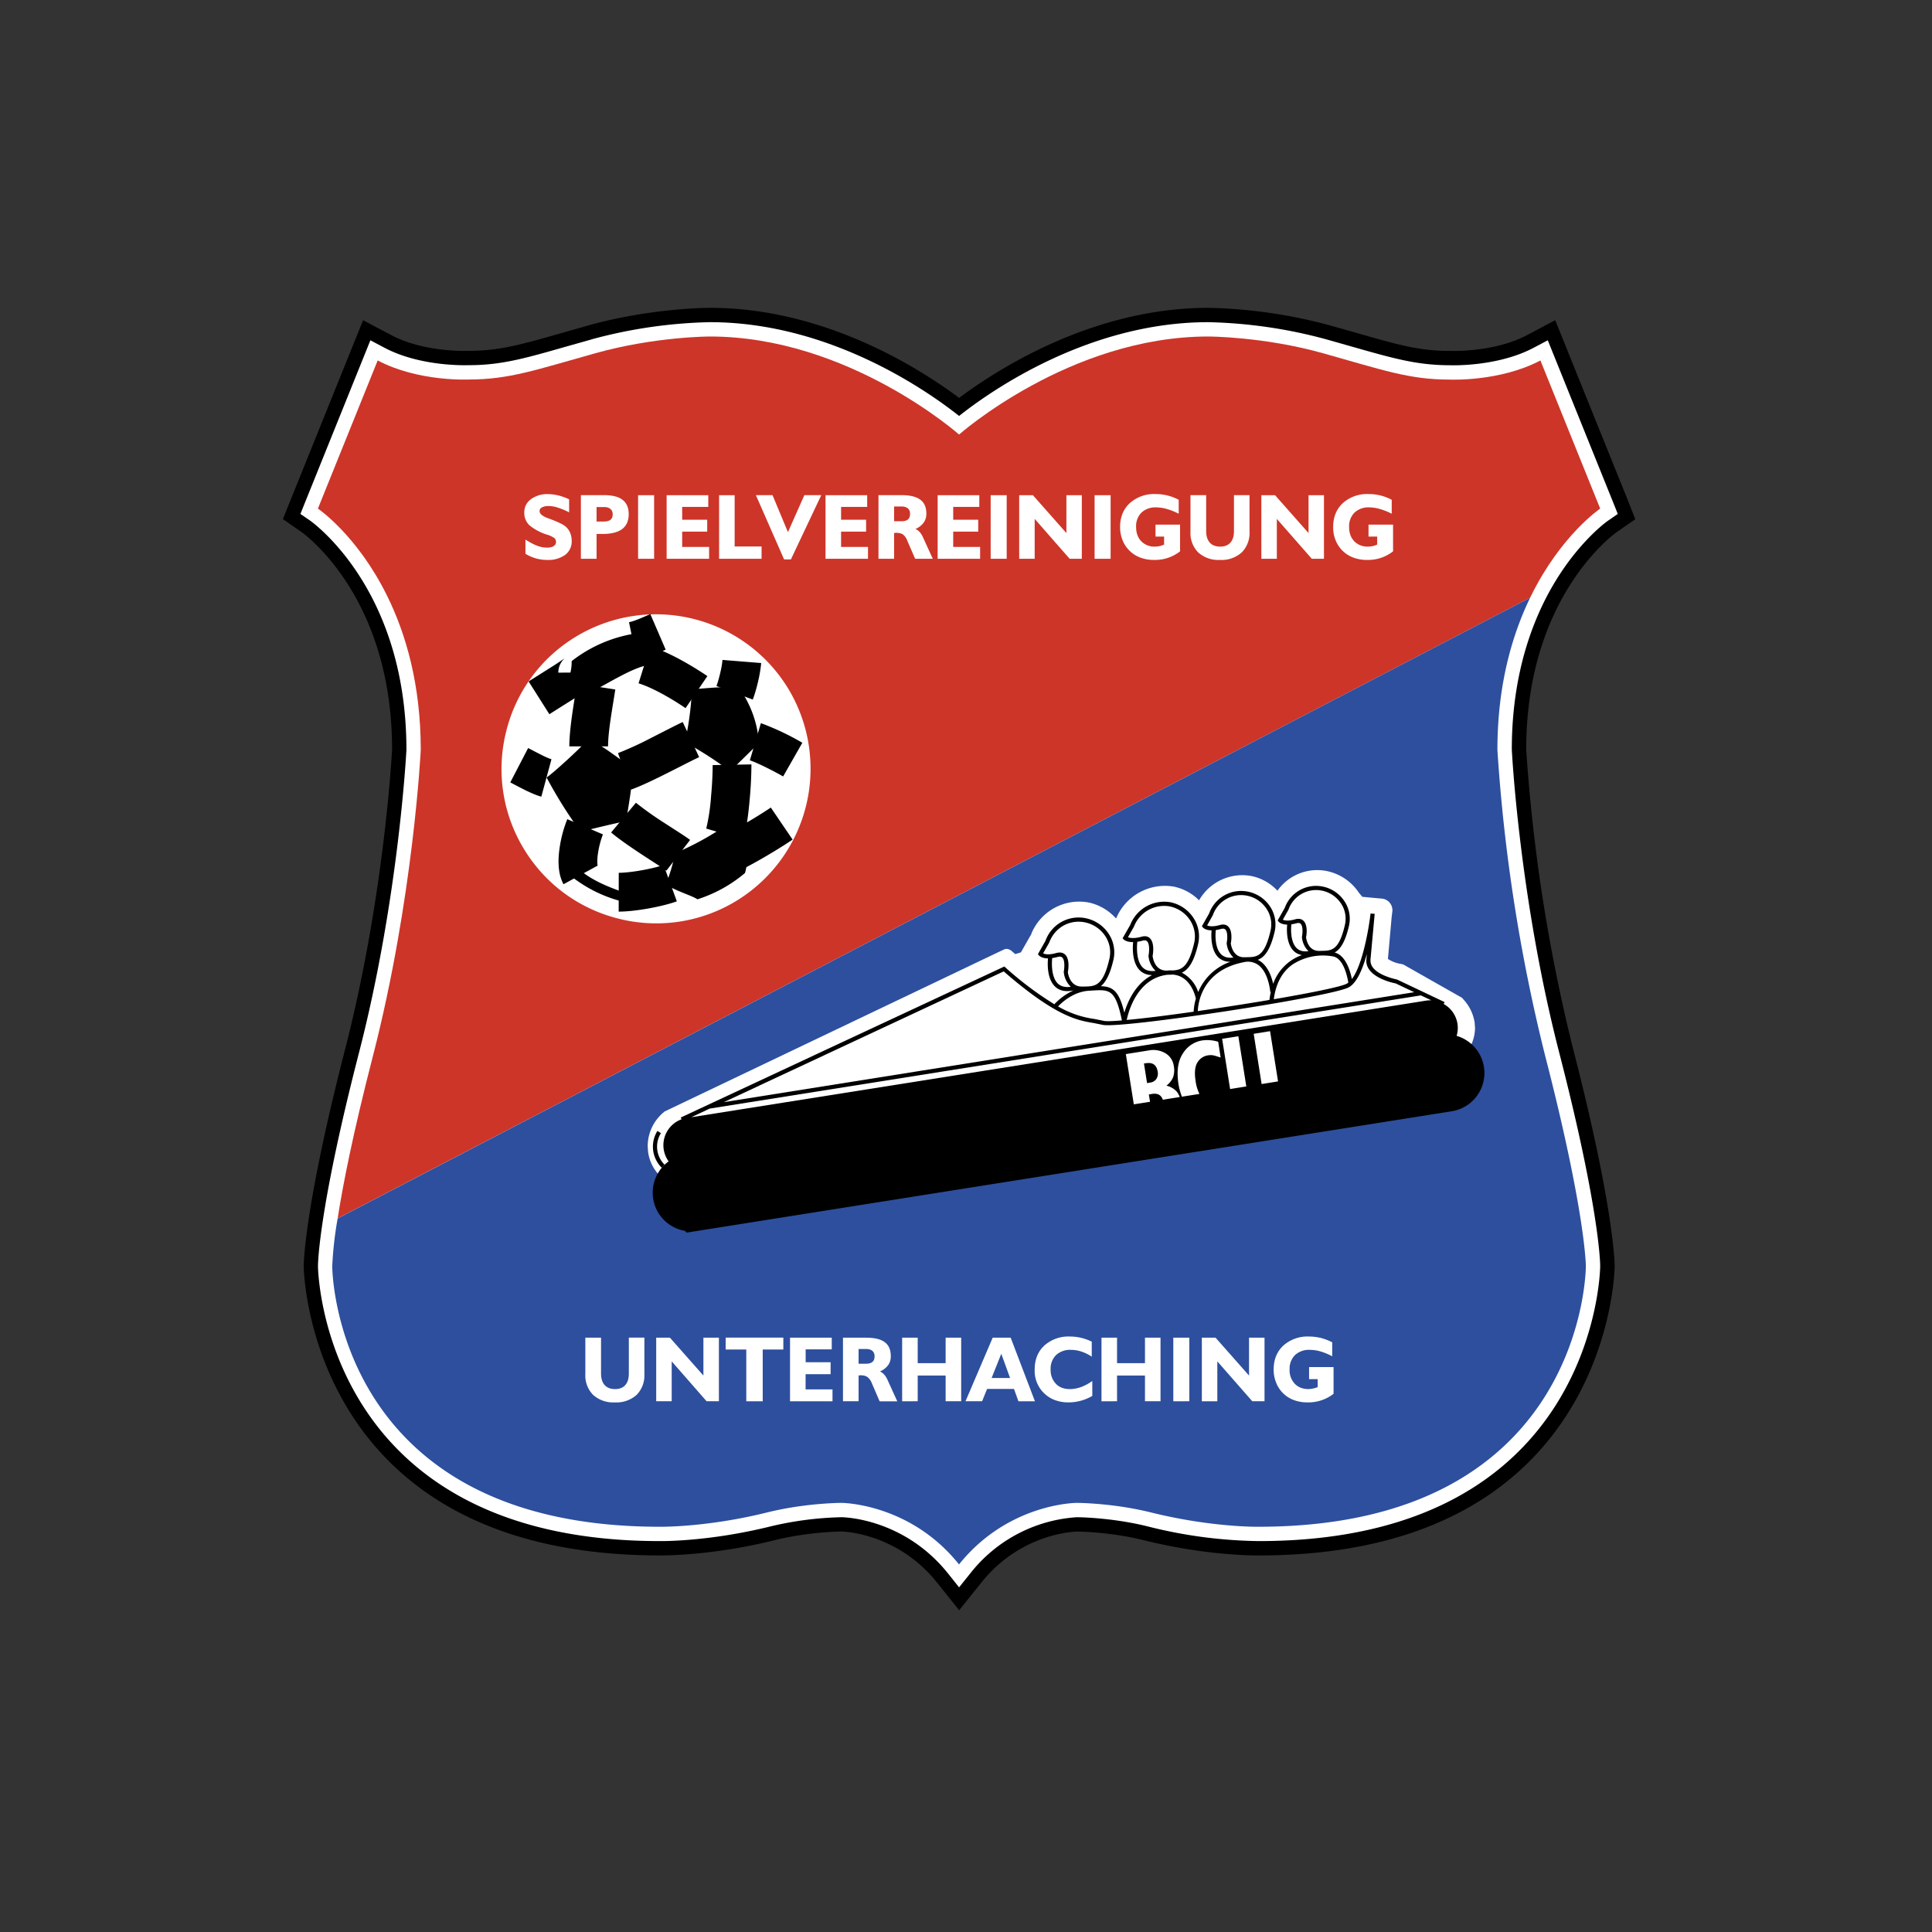 <svg width="40" height="40" fill="none" xmlns="http://www.w3.org/2000/svg"><rect width="100%" height="100%" fill="#333333" stroke="none"/><g clip-path="url(#a)" transform="matrix(1.4 0 0 1.4 -7.943 -7.943)"><path fill-rule="evenodd" clip-rule="evenodd" d="m14.363 10.49-.368.104c-.626.179-.94.268-1.391.268h-.02c-.006.001-.638.025-1.125-.233l-.416-.22-1.186 2.941.28.195c.005.003.5.353.882 1.127.3.608.453 1.31.453 2.087-.008.15-.13 2.236-.693 4.424-.607 2.358-.614 3.183-.614 3.216 0 .043.06 4.277 5.266 4.277.023 0 .747.01 1.693-.224.509-.127.99-.13.994-.13.03.001.824.022 1.41.752l.33.413.331-.413c.585-.73 1.38-.75 1.413-.751.001 0 .481.002.99.129.946.234 1.67.225 1.7.224 5.2 0 5.26-4.234 5.26-4.276 0-.034-.007-.859-.615-3.217a25.154 25.154 0 0 1-.693-4.424c0-.777.153-1.48.453-2.087.382-.773.877-1.124.882-1.127l.278-.193-.124-.315-1.06-2.628-.416.22c-.487.258-1.119.234-1.125.234h-.02c-.451 0-.765-.09-1.39-.27l-.368-.104a7.455 7.455 0 0 0-1.811-.263c-1.7 0-3.108.9-3.685 1.332-.577-.431-1.984-1.332-3.685-1.332-.035 0-.881.003-1.81.263z" fill="#000"/><path fill-rule="evenodd" clip-rule="evenodd" d="m14.419 10.694-.366.103c-.625.179-.969.277-1.45.277-.017 0-.704.028-1.244-.258l-.208-.11-1.035 2.568.14.096c.006.004.542.378.952 1.208.316.639.476 1.375.476 2.187-.001.011-.112 2.188-.7 4.471-.601 2.332-.608 3.13-.608 3.163 0 .041.058 4.065 5.054 4.065.026 0 .723.01 1.642-.218a4.969 4.969 0 0 1 1.045-.135c.036 0 .922.016 1.575.83l.165.207.166-.207a2.182 2.182 0 0 1 1.576-.83c.004 0 .507.002 1.044.135a7.006 7.006 0 0 0 1.645.218c4.993 0 5.05-4.024 5.05-4.065 0-.032-.006-.831-.607-3.163-.588-2.283-.7-4.46-.7-4.481 0-.802.16-1.538.475-2.177.41-.83.946-1.204.952-1.207l.14-.097-.063-.158-.972-2.41-.208.11c-.54.286-1.227.259-1.234.259-.49 0-.835-.099-1.46-.277l-.366-.104a7.22 7.22 0 0 0-1.753-.256c-1.787 0-3.241 1.035-3.685 1.387-.443-.352-1.898-1.387-3.685-1.387a7.21 7.21 0 0 0-1.753.255z" fill="#fff"/><path fill-rule="evenodd" clip-rule="evenodd" d="M28.316 14.484c.443-.898 1.022-1.289 1.022-1.289l-.884-2.191c-.6.318-1.343.283-1.343.283-.6 0-.99-.142-1.873-.39-.883-.247-1.696-.247-1.696-.247-2.05 0-3.685 1.45-3.685 1.45s-1.635-1.45-3.685-1.45c0 0-.813 0-1.696.248-.884.247-1.273.388-1.874.388 0 0-.742.036-1.343-.282l-.884 2.191s.58.391 1.023 1.289c.275.556.498 1.307.498 2.28 0 0-.107 2.192-.707 4.525-.296 1.146-.446 1.915-.522 2.403l17.635-9.179.014-.03z" fill="#cd3529"/><path fill-rule="evenodd" clip-rule="evenodd" d="M27.818 16.765c0-.958.216-1.698.484-2.252l-17.635 9.18a5.38 5.38 0 0 0-.08.707s0 3.852 4.843 3.852c0 0 .688.012 1.59-.212.57-.141 1.096-.141 1.096-.141s1.012 0 1.74.91c.73-.91 1.741-.91 1.741-.91s.526 0 1.096.141c.903.224 1.59.212 1.59.212 4.843 0 4.843-3.852 4.843-3.852s0-.778-.601-3.11a25.351 25.351 0 0 1-.707-4.525z" fill="#2d4f9e"/><path fill-rule="evenodd" clip-rule="evenodd" d="M13.444 13.863v-.21c.07.044.128.075.176.092a.4.4 0 0 0 .139.027c.045 0 .08-.007.102-.022a.07.07 0 0 0 .035-.063.072.072 0 0 0-.022-.054.332.332 0 0 0-.101-.05.766.766 0 0 1-.272-.143.253.253 0 0 1-.074-.188c0-.08.032-.145.097-.195a.399.399 0 0 1 .252-.076c.052 0 .105.007.157.02a.797.797 0 0 1 .157.057v.192a1.081 1.081 0 0 0-.168-.07.462.462 0 0 0-.134-.023.21.21 0 0 0-.1.02c-.024.013-.035.031-.035.055 0 .02.01.038.03.056a.33.33 0 0 0 .095.049l.04.015c.088.034.15.062.189.086a.25.25 0 0 1 .09.097.3.3 0 0 1 .031.139.246.246 0 0 1-.096.205.429.429 0 0 1-.269.075.598.598 0 0 1-.32-.092zm1.052-.477v-.214h.11c.042 0 .073.01.095.028a.097.097 0 0 1 .033.079c0 .036-.01.063-.031.08-.022.018-.054.027-.098.027zm0 .551v-.367h.09c.128 0 .225-.025.289-.073.064-.049.096-.122.096-.22 0-.094-.03-.165-.09-.211-.06-.047-.152-.07-.277-.07h-.34v.941h.232zm.614 0v-.94h.237v.94h-.237zm.422 0v-.94h.616v.173h-.386v.19h.37v.176h-.37v.226h.398v.175h-.628zm.776 0v-.94h.23v.758h.398v.182h-.628zm.961.009-.417-.95h.246l.228.547.243-.547h.25l-.449.95h-.1zm.613-.009v-.94h.616v.173h-.386v.19h.37v.176h-.37v.226h.398v.175h-.628zm1.014-.555v-.218h.11c.04 0 .072.009.093.028.022.018.033.045.033.08 0 .038-.01.065-.031.083-.021.018-.053.027-.095.027zm0 .555v-.382a.209.209 0 0 0 .027-.002c.044 0 .078.008.103.024a.2.2 0 0 1 .064.09l.117.27h.261l-.147-.322a.285.285 0 0 0-.049-.076.155.155 0 0 0-.061-.042.302.302 0 0 0 .122-.094.225.225 0 0 0 .04-.134c0-.093-.03-.162-.09-.206-.06-.045-.153-.067-.278-.067h-.34v.941h.231zm.644 0v-.94h.616v.173h-.386v.19h.37v.176h-.37v.226h.398v.175h-.628zm.784 0v-.94h.237v.94h-.237Zm.651-.59v.59h-.229v-.94h.203l.495.56v-.56h.228v.94h-.18l-.517-.59Zm.886.59v-.94h.237v.94h-.237zm1.264-.11a.6.6 0 0 1-.386.127.567.567 0 0 1-.2-.034.451.451 0 0 1-.264-.257.514.514 0 0 1-.037-.195c0-.147.048-.265.144-.354a.535.535 0 0 1 .38-.134.716.716 0 0 1 .343.085v.206a.931.931 0 0 0-.175-.07.574.574 0 0 0-.156-.024.302.302 0 0 0-.22.077.284.284 0 0 0-.079.214c0 .088.026.158.076.21a.27.27 0 0 0 .203.079.32.32 0 0 0 .135-.03v-.118h-.127v-.177h.363v.395zm1.027-.83v.538a.406.406 0 0 1-.115.308.444.444 0 0 1-.321.111.445.445 0 0 1-.322-.11.407.407 0 0 1-.115-.31v-.538h.232v.53c0 .074.018.132.053.171.035.04.087.06.154.06s.117-.02.152-.06c.035-.039.052-.096.052-.171v-.53h.23zm.404.35v.59h-.229v-.94h.203l.495.56v-.56h.228v.94h-.18l-.517-.59Zm1.719.48a.6.6 0 0 1-.386.127.567.567 0 0 1-.2-.034.451.451 0 0 1-.264-.257.516.516 0 0 1-.036-.195c0-.147.048-.265.143-.354a.535.535 0 0 1 .38-.134.712.712 0 0 1 .343.085v.206a.924.924 0 0 0-.175-.07.574.574 0 0 0-.155-.024.301.301 0 0 0-.22.077.284.284 0 0 0-.08.214c0 .088.026.158.076.21a.27.27 0 0 0 .204.079.32.32 0 0 0 .135-.03v-.118h-.128v-.177h.363v.395ZM15.203 25.456v.538a.409.409 0 0 1-.115.308.446.446 0 0 1-.321.111.445.445 0 0 1-.321-.11.407.407 0 0 1-.116-.31v-.537h.232v.529c0 .074.018.132.053.171.036.04.087.06.154.06s.118-.02.152-.06c.035-.039.052-.096.052-.171v-.53h.23zm.404.35v.59h-.229v-.94h.203l.495.56v-.56h.229v.94h-.182zm1.103.59v-.765h-.305v-.176h.853v.176h-.305v.766h-.243zm.647 0v-.94h.617v.173h-.386v.19h.369v.177h-.37v.225h.398v.176h-.628zm1.014-.555v-.218h.11c.04 0 .072.01.093.027.022.02.033.046.033.081 0 .037-.01.065-.031.083-.021.018-.053.027-.095.027h-.11zm0 .556v-.383h.013l.014-.002c.044 0 .078.008.102.025a.2.2 0 0 1 .065.088l.117.272h.261l-.147-.323a.286.286 0 0 0-.049-.075.158.158 0 0 0-.061-.043.297.297 0 0 0 .122-.094.222.222 0 0 0 .039-.134c0-.093-.03-.162-.09-.206-.06-.045-.152-.066-.277-.066h-.34v.94h.231zm.644 0v-.941h.23v.377h.413v-.377h.23v.94h-.23v-.38h-.413v.38zm1.466-.703.13.358h-.273zm-.284.703.074-.183h.398l.066.183h.244l-.359-.941h-.266l-.402.94h.245zm1.63-.08a.698.698 0 0 1-.352.096.568.568 0 0 1-.2-.034.46.46 0 0 1-.3-.452c0-.147.047-.265.142-.354a.532.532 0 0 1 .38-.134.72.72 0 0 1 .322.076v.222a.623.623 0 0 0-.154-.076.498.498 0 0 0-.154-.025.305.305 0 0 0-.22.077.283.283 0 0 0-.08.214.29.29 0 0 0 .077.21c.05.053.119.079.205.079.056 0 .112-.01.168-.03a.684.684 0 0 0 .166-.09v.221zm.136.08v-.941h.23v.377h.413v-.377h.23v.94h-.23v-.38h-.413v.38zm1.062 0v-.941h.237v.94zm.651-.592v.592h-.229v-.941h.203l.495.56v-.56h.229v.94h-.181l-.517-.59Zm1.72.48a.608.608 0 0 1-.387.128.566.566 0 0 1-.2-.034.447.447 0 0 1-.263-.257.514.514 0 0 1-.037-.195c0-.147.048-.265.143-.354a.534.534 0 0 1 .38-.134c.058 0 .115.007.172.02a.828.828 0 0 1 .171.065v.207a.925.925 0 0 0-.174-.072.575.575 0 0 0-.156-.023.302.302 0 0 0-.22.077.284.284 0 0 0-.08.214.29.29 0 0 0 .076.21c.051.053.119.079.204.079a.399.399 0 0 0 .135-.029v-.118h-.127v-.178h.362v.395zm2.193-4.807v-.01a.52.52 0 0 0-.179-.303.616.616 0 0 0 .077-.28v-.01l-.006-.083-.002-.009a.642.642 0 0 0-.157-.322l-.027-.031-.871-.494-.036-.008a.483.483 0 0 1-.189-.073l.055-.618.01-.082a.172.172 0 0 0-.15-.192c-.1-.008-.249-.023-.294-.027l-.051-.061a.75.75 0 0 0-.48-.321.72.72 0 0 0-.724.292.72.72 0 0 0-.384-.217.736.736 0 0 0-.775.359.738.738 0 0 0-.37-.202.782.782 0 0 0-.857.471h-.001l.006-.016-.007.014a.762.762 0 0 0-.394-.233.765.765 0 0 0-.87.493l.018-.038-.16.281-.084.025a17.57 17.57 0 0 0-.065-.056c-.002-.002-.005-.001-.007-.002a.092.092 0 0 0-.089-.012l-.094.044-4.932 2.355-.026.023a.654.654 0 0 0-.222.485v.01l.006.082.002.01c.025.159.103.27.176.345a.522.522 0 0 0-.074.256v.01l.005.065.002.01c.046.289.317.486.607.44l11.17-1.772a.526.526 0 0 0 .449-.523v-.01z" fill="#fff"/><path fill-rule="evenodd" clip-rule="evenodd" d="m24.696 19.12-.002.004-.097.17.002.004s.028.034.11.035h.026l-.002.027a.771.771 0 0 0-.003.071c0 .093.015.234.103.309a.205.205 0 0 0 .097.043l.087.017-.083.03a.674.674 0 0 0-.41.41l-.029.078-.018-.08c-.022-.1-.07-.234-.17-.31l-.087-.053.045-.02c.067-.025.163-.094.234-.4l.011-.1a.456.456 0 0 0-.075-.25.49.49 0 0 0-.315-.212.477.477 0 0 0-.543.308l-.1.178.002.003s.029.035.112.036h.027l-.002.027a.776.776 0 0 0-.004.073c0 .095.016.239.106.315a.226.226 0 0 0 .153.049l.01.047a.782.782 0 0 0-.466.436l-.024.058-.021-.06a.476.476 0 0 0-.23-.272l-.048-.022.048-.023c.065-.03.159-.104.23-.41a.47.47 0 0 0-.067-.365.51.51 0 0 0-.328-.22.515.515 0 0 0-.564.32l-.105.185.003.004s.033.033.121.032h.027l-.002.027c-.007.07-.02.304.104.41.039.033.09.05.154.05l.011.047c-.244.124-.355.392-.399.541l-.026.087-.021-.088c-.077-.313-.162-.368-.324-.373l-.065-.002.05-.042c.075-.063.133-.186.177-.378a.471.471 0 0 0-.066-.364.51.51 0 0 0-.329-.22.496.496 0 0 0-.564.32l-.105.185.003.003s.03.037.118.038h.026l-.002.026a.813.813 0 0 0-.004.078c0 .1.017.249.11.328.058.049.14.063.243.041l.015.046a.872.872 0 0 0-.277.2l-.013.014-.017-.01a5.017 5.017 0 0 1-.729-.547l-.003-.003-4.748 2.217.018.04.01.003-.008.046 11.193-1.646-.014-.118h.016l.015-.033-.682-.323c-.121-.026-.406-.11-.406-.302l.001-.019.06-.65-.014-.001c-.03.255-.122.753-.278.957l-.032.043-.011-.053c-.02-.1-.083-.335-.237-.373l-.06-.015.054-.03c.089-.05.152-.17.2-.38a.443.443 0 0 0-.062-.342.48.48 0 0 0-.31-.208.467.467 0 0 0-.531.301Zm-10.527-4.018a2.27 2.27 0 0 0-1.018 1.423 2.27 2.27 0 0 0 .284 1.725c.321.517.827.879 1.422 1.018a2.272 2.272 0 0 0 1.726-.284 2.289 2.289 0 0 0 .734-3.148 2.288 2.288 0 0 0-3.148-.734z" fill="#fff"/><path fill-rule="evenodd" clip-rule="evenodd" d="M16.454 18.776c-.954.594-2.217.3-2.81-.655a2.045 2.045 0 0 1 .654-2.811 2.045 2.045 0 0 1 2.811.655c.594.954.3 2.217-.655 2.811z" fill="#fff"/><path fill-rule="evenodd" clip-rule="evenodd" d="M15.904 15.867c-.005.24-.047.543-.101.78.179.1.507.298.664.437l.43-.422a1.57 1.57 0 0 0-.298-.82c-.24-.02-.461.01-.695.025zm.788 2.716a2.046 2.046 0 0 1-.704.39c-.084-.055-.227-.088-.465-.212.043-.136.122-.343.124-.469.212-.08.56-.265.756-.412.098.099.203.225.308.304.006.153.02.272-.02.399zm-1.825.42a2.008 2.008 0 0 1-.877-.484c.085.006.175.008.237.001.18.165.437.268.656.345a.674.674 0 0 0-.016.139zm-.74-3.552a2.04 2.04 0 0 1 1.268-.433c-.112.128-.192.355-.119.49-.226.023-.621.28-.83.381-.12-.13-.241-.155-.363-.18a.723.723 0 0 0 .045-.258zm-.37 1.72c.1-.065.523-.454.61-.56.23.077.467.308.666.409-.005.245-.058.53-.1.798-.178.033-.389.087-.674.155a6.69 6.69 0 0 1-.502-.801z" fill="#000"/><path fill-rule="evenodd" clip-rule="evenodd" d="M13.352 16.99c.137.071.303.162.401.189zm.906 1.623c-.092-.17.003-.558.069-.713zm.122-1.902c0-.251.07-.62.11-.885zm-.164-1.091c0 .016-.325.218-.572.374.247-.156.572-.358.572-.374zm2.428-.164zm-1.441.049c.263.082.585.278.77.404zm-.294 1.576c.27-.096.75-.362.983-.47zm-.014.684c.247.206.699.472.809.557l-.81-.557zm-.071 1.103c.219 0 .588-.071.76-.134zm1.726-.61c.182-.092.483-.269.684-.405zm.295-1.615c.116.035.375.163.552.264zm-.452 1.364c.076-.262.11-.848.106-1.024l-.106 1.024zm-.988-2.989c-.13.056-.259.115-.372.138.113-.023.242-.082.372-.138z" fill="#000"/><path d="m16.537 15.92-.268-.1.537.2zm-1.504-.764-.057-.281.114.562zm-1.813 2.088c.064.034.146.077.22.114.072.035.16.076.239.097l.15-.553a.963.963 0 0 1-.135-.058c-.067-.033-.137-.07-.21-.108zm1.29 1.232c.006.012 0 .004-.003-.038a.781.781 0 0 1 .01-.145 1.3 1.3 0 0 1 .073-.28l-.527-.225a1.85 1.85 0 0 0-.113.42c-.012.082-.02.17-.015.258.004.083.02.188.072.284zm.156-1.765c0-.222.063-.556.107-.841l-.566-.088c-.038.244-.113.649-.114.929zm-.736-1.09a.284.284 0 0 1 .081-.2l.013-.012a5.112 5.112 0 0 1-.156.104l-.377.238.307.485c.12-.077.266-.168.38-.24a5.68 5.68 0 0 0 .2-.137.422.422 0 0 0 .07-.07c.003-.005.055-.071.055-.171zm-.132.615c.12-.077.266-.168.38-.24a5.68 5.68 0 0 0 .2-.137.422.422 0 0 0 .07-.07c.003-.005.055-.071.055-.171l-.573.004a.284.284 0 0 1 .081-.2l.013-.013a5.112 5.112 0 0 1-.156.104l-.377.238zm2.56-.803c-.008.11-.054.292-.089.386l.537.2c.05-.131.11-.365.124-.54zm.448.586c.049-.132.11-.365.124-.54l-.571-.046c-.01.11-.055.292-.09.386zm-1.689-.24c.22.068.514.243.695.367l.323-.474c-.19-.128-.541-.345-.847-.44zm-.112 1.572c.154-.055.357-.154.538-.245.192-.096.359-.184.47-.235l-.243-.52c-.12.057-.31.156-.484.244a4.85 4.85 0 0 1-.473.216zm-.294.634c.138.115.326.241.483.344.171.112.292.187.335.22l.35-.454c-.067-.052-.228-.152-.372-.246a4.924 4.924 0 0 1-.429-.304Zm.112 1.17c.255 0 .658-.078.86-.152l-.196-.538c-.143.052-.48.116-.663.116zm1.856-.641c.193-.098.505-.281.716-.424l-.322-.474c-.192.13-.482.3-.653.387zm.084-1.596c.082.024.315.137.492.238l.284-.498a3.86 3.86 0 0 0-.613-.29zm-.095 1.17c.047-.161.076-.399.093-.6a5.82 5.82 0 0 0 .025-.51l-.573.01a5.32 5.32 0 0 1-.023.45 2.972 2.972 0 0 1-.072.489zm-1.377-3.333c-.145.063-.239.105-.315.12l.114.562c.15-.03.314-.106.428-.156zm-.201.682c.15-.03.313-.106.428-.156l-.227-.526c-.145.063-.239.105-.315.12z" fill="#000"/><path fill-rule="evenodd" clip-rule="evenodd" d="M27.336 21.497a.286.286 0 0 1-.237.327l-11.171 1.772a.286.286 0 0 1-.09-.564l11.171-1.773a.286.286 0 0 1 .327.238z" fill="#fff" stroke="#000" stroke-width=".573"/><path fill-rule="evenodd" clip-rule="evenodd" d="m24.331 21.705.004.023a.187.187 0 0 1-.012.115.097.097 0 0 1-.075.053.101.101 0 0 1-.092-.028.203.203 0 0 1-.05-.116l-.002-.011-.24.038.009.05c.018.113.062.195.133.247.072.05.165.067.28.049a.363.363 0 0 0 .244-.13.326.326 0 0 0 .054-.26l-.01-.069-.242.039zm-.862.237a.244.244 0 0 1-.064-.09l-.256.04a.52.52 0 0 0 .158.239.44.44 0 0 0 .357.092.488.488 0 0 0 .196-.074l-.04-.253a.324.324 0 0 1-.169.095.222.222 0 0 1-.182-.05zm-.602-.005a.21.21 0 0 1 .017.054.154.154 0 0 1-.016.11.122.122 0 0 1-.088.053l-.067.013-.032-.2-.24.038.06.38.396-.063a.29.29 0 0 0 .194-.114.267.267 0 0 0 .053-.211.418.418 0 0 0-.028-.1l-.249.04zm-7.419.494-.052-.033a.439.439 0 0 0 .064.545l.043-.044a.376.376 0 0 1-.055-.468z" fill="#000"/><path fill-rule="evenodd" clip-rule="evenodd" d="M27.227 20.811a.406.406 0 0 0-.204-.29l.014-.028-.704-.334c-.012-.003-.392-.076-.392-.279v-.017l.062-.673v-.002l-.061-.005c-.025.219-.117.76-.276.969-.023-.115-.09-.351-.255-.392.081-.046.156-.15.212-.396a.466.466 0 0 0-.066-.361.503.503 0 0 0-.325-.219.492.492 0 0 0-.559.317l-.105.185.013.016c.004.006.038.044.128.045-.007.073-.016.295.109.401.03.026.067.041.108.05a.698.698 0 0 0-.424.425c-.023-.102-.072-.244-.178-.325a.28.28 0 0 0-.05-.03c.096-.036.184-.136.25-.418a.479.479 0 0 0-.067-.369.513.513 0 0 0-.332-.222.502.502 0 0 0-.57.323l-.107.189.013.016c.004.006.039.044.13.045-.006.074-.016.3.111.41a.25.25 0 0 0 .17.054.802.802 0 0 0-.479.449.496.496 0 0 0-.242-.287c.093-.042.179-.15.242-.428a.494.494 0 0 0-.07-.382.534.534 0 0 0-.343-.232.54.54 0 0 0-.592.336l-.113.198.016.016c.005.006.044.041.14.04-.008.077-.02.317.112.43a.256.256 0 0 0 .17.057c-.25.128-.364.396-.412.557-.077-.318-.168-.387-.347-.392.071-.06.135-.172.186-.392a.495.495 0 0 0-.07-.382.533.533 0 0 0-.344-.232.52.52 0 0 0-.592.336l-.111.196.012.016c.005.006.042.046.137.047-.007.075-.018.313.115.426.065.056.155.07.264.047a.897.897 0 0 0-.285.205 4.966 4.966 0 0 1-.725-.545l-.015-.013-4.785 2.233.012.026a.408.408 0 0 0 .206.786l9.428-1.496-.169.56.059.019.178-.589 1.433-.228a.408.408 0 0 0 .339-.467zm-2.582-1.537.083-.147a.433.433 0 0 1 .492-.283c.118.023.22.092.286.192a.406.406 0 0 1 .057.315c-.087.38-.199.382-.341.384l-.035.001c-.177.006-.198-.194-.199-.203.004-.01.034-.176-.039-.243-.02-.02-.059-.039-.122-.021-.106.03-.158.017-.182.005zm.212.428c-.106-.091-.092-.307-.086-.359a.606.606 0 0 0 .073-.015c.043-.012.058.002.063.006.037.034.032.138.02.196a.329.329 0 0 0 .097.21c-.07.01-.126-.003-.167-.038zm-.072.237a.825.825 0 0 1 .609-.12c.154.035.208.315.219.386-.007.005-.015.012-.023.016-.086.046-.53.136-1.079.23.03-.228.12-.401.274-.512zm-1.26-.58.085-.152a.442.442 0 0 1 .503-.288c.12.023.225.094.292.196.062.095.084.21.058.322-.089.387-.203.39-.349.392l-.035.001c-.181.006-.203-.199-.204-.207.004-.01.035-.18-.04-.249-.02-.02-.06-.039-.123-.02-.11.03-.163.016-.187.005zm.217.436c-.11-.094-.094-.316-.089-.367a.58.58 0 0 0 .075-.016c.045-.012.06.002.066.007.037.035.033.141.02.2a.334.334 0 0 0 .1.215c-.072.01-.13-.003-.172-.04zm.325.108a.263.263 0 0 1 .219.044c.151.116.173.392.173.395h.008a1.138 1.138 0 0 0-.02.119c-.353.06-.706.114-1.06.165.006-.133.071-.604.68-.723zm-1.712-.37.088-.156a.479.479 0 0 1 .525-.3.473.473 0 0 1 .304.204c.066.101.088.22.062.336-.084.364-.19.402-.32.408a.451.451 0 0 0-.078.002h-.004c-.19.007-.212-.208-.213-.217.003-.011.036-.191-.042-.263-.021-.02-.06-.039-.124-.02-.111.03-.17.018-.198.007zm.228.458c-.116-.1-.096-.338-.09-.39a.633.633 0 0 0 .076-.016c.045-.012.061.002.067.008.04.036.035.15.022.214a.343.343 0 0 0 .105.224c-.076.01-.136-.003-.18-.04zm.353.098.034-.001c.014 0 .028 0 .042-.002.278.018.342.337.345.351h.003a.855.855 0 0 0-.034.198c-.386.055-.741.1-.99.122.027-.127.157-.614.6-.668zm-1.61.138c-.115-.1-.097-.334-.092-.385a.612.612 0 0 0 .079-.016c.047-.013.064.002.07.008.039.036.034.147.022.209a.344.344 0 0 0 .104.224c-.077.01-.138-.003-.182-.04zm.14-.18c.003-.012.035-.187-.042-.258-.022-.02-.061-.04-.128-.022-.117.033-.172.017-.196.005l.09-.159c.08-.22.299-.344.524-.3a.473.473 0 0 1 .305.204c.066.101.088.22.061.336-.093.405-.213.407-.364.41h-.037c-.19.007-.213-.208-.214-.217Zm.315.278.047-.003c.254-.015.342-.018.437.442-.14.012-.238.015-.271.006l-.14-.028a1.452 1.452 0 0 1-.533-.185c.058-.061.231-.22.46-.232zm-1.264-.286c.768.668 1.091.724 1.326.763l.135.027c.246.065 3.377-.411 3.641-.554.121-.065.208-.275.268-.493l-.006.075-.002.024c0 .253.417.333.435.336l.274.13-10.217 1.627h.005zm6.243.433-10.864 1.724.273-.128 10.517-1.674.155.073a.39.39 0 0 0-.081.005z" fill="#000"/><path fill-rule="evenodd" clip-rule="evenodd" d="m24.105 21.74-.001-.004-.117-.738-.24.038.118.743zm-.694.11a.613.613 0 0 1-.056-.188c-.02-.126-.01-.219.028-.278a.22.22 0 0 1 .152-.103.275.275 0 0 1 .06-.003c.02 0 .063.013.13.035l-.036-.233a.542.542 0 0 0-.236-.02.413.413 0 0 0-.287.194c-.073.111-.094.263-.064.455.011.069.03.128.05.183l.26-.041zm-.73.117-.018-.108.048-.008c.084-.013.135.017.159.086l.25-.04a.269.269 0 0 0-.044-.08.297.297 0 0 0-.153-.088.307.307 0 0 0 .099-.125.322.322 0 0 0 .01-.167.257.257 0 0 0-.123-.187.352.352 0 0 0-.248-.042l-.338.054.118.743.24-.038zm-.09-.566.03-.004c.1-.016.157.026.173.124a.147.147 0 0 1-.02.109.127.127 0 0 1-.089.053l-.048.008zm1.983.265-.118-.743-.242.039.117.743z" fill="#fff"/></g><defs><clipPath id="a"><path fill="#fff" d="M0 0h40v40H0z"/></clipPath></defs></svg>